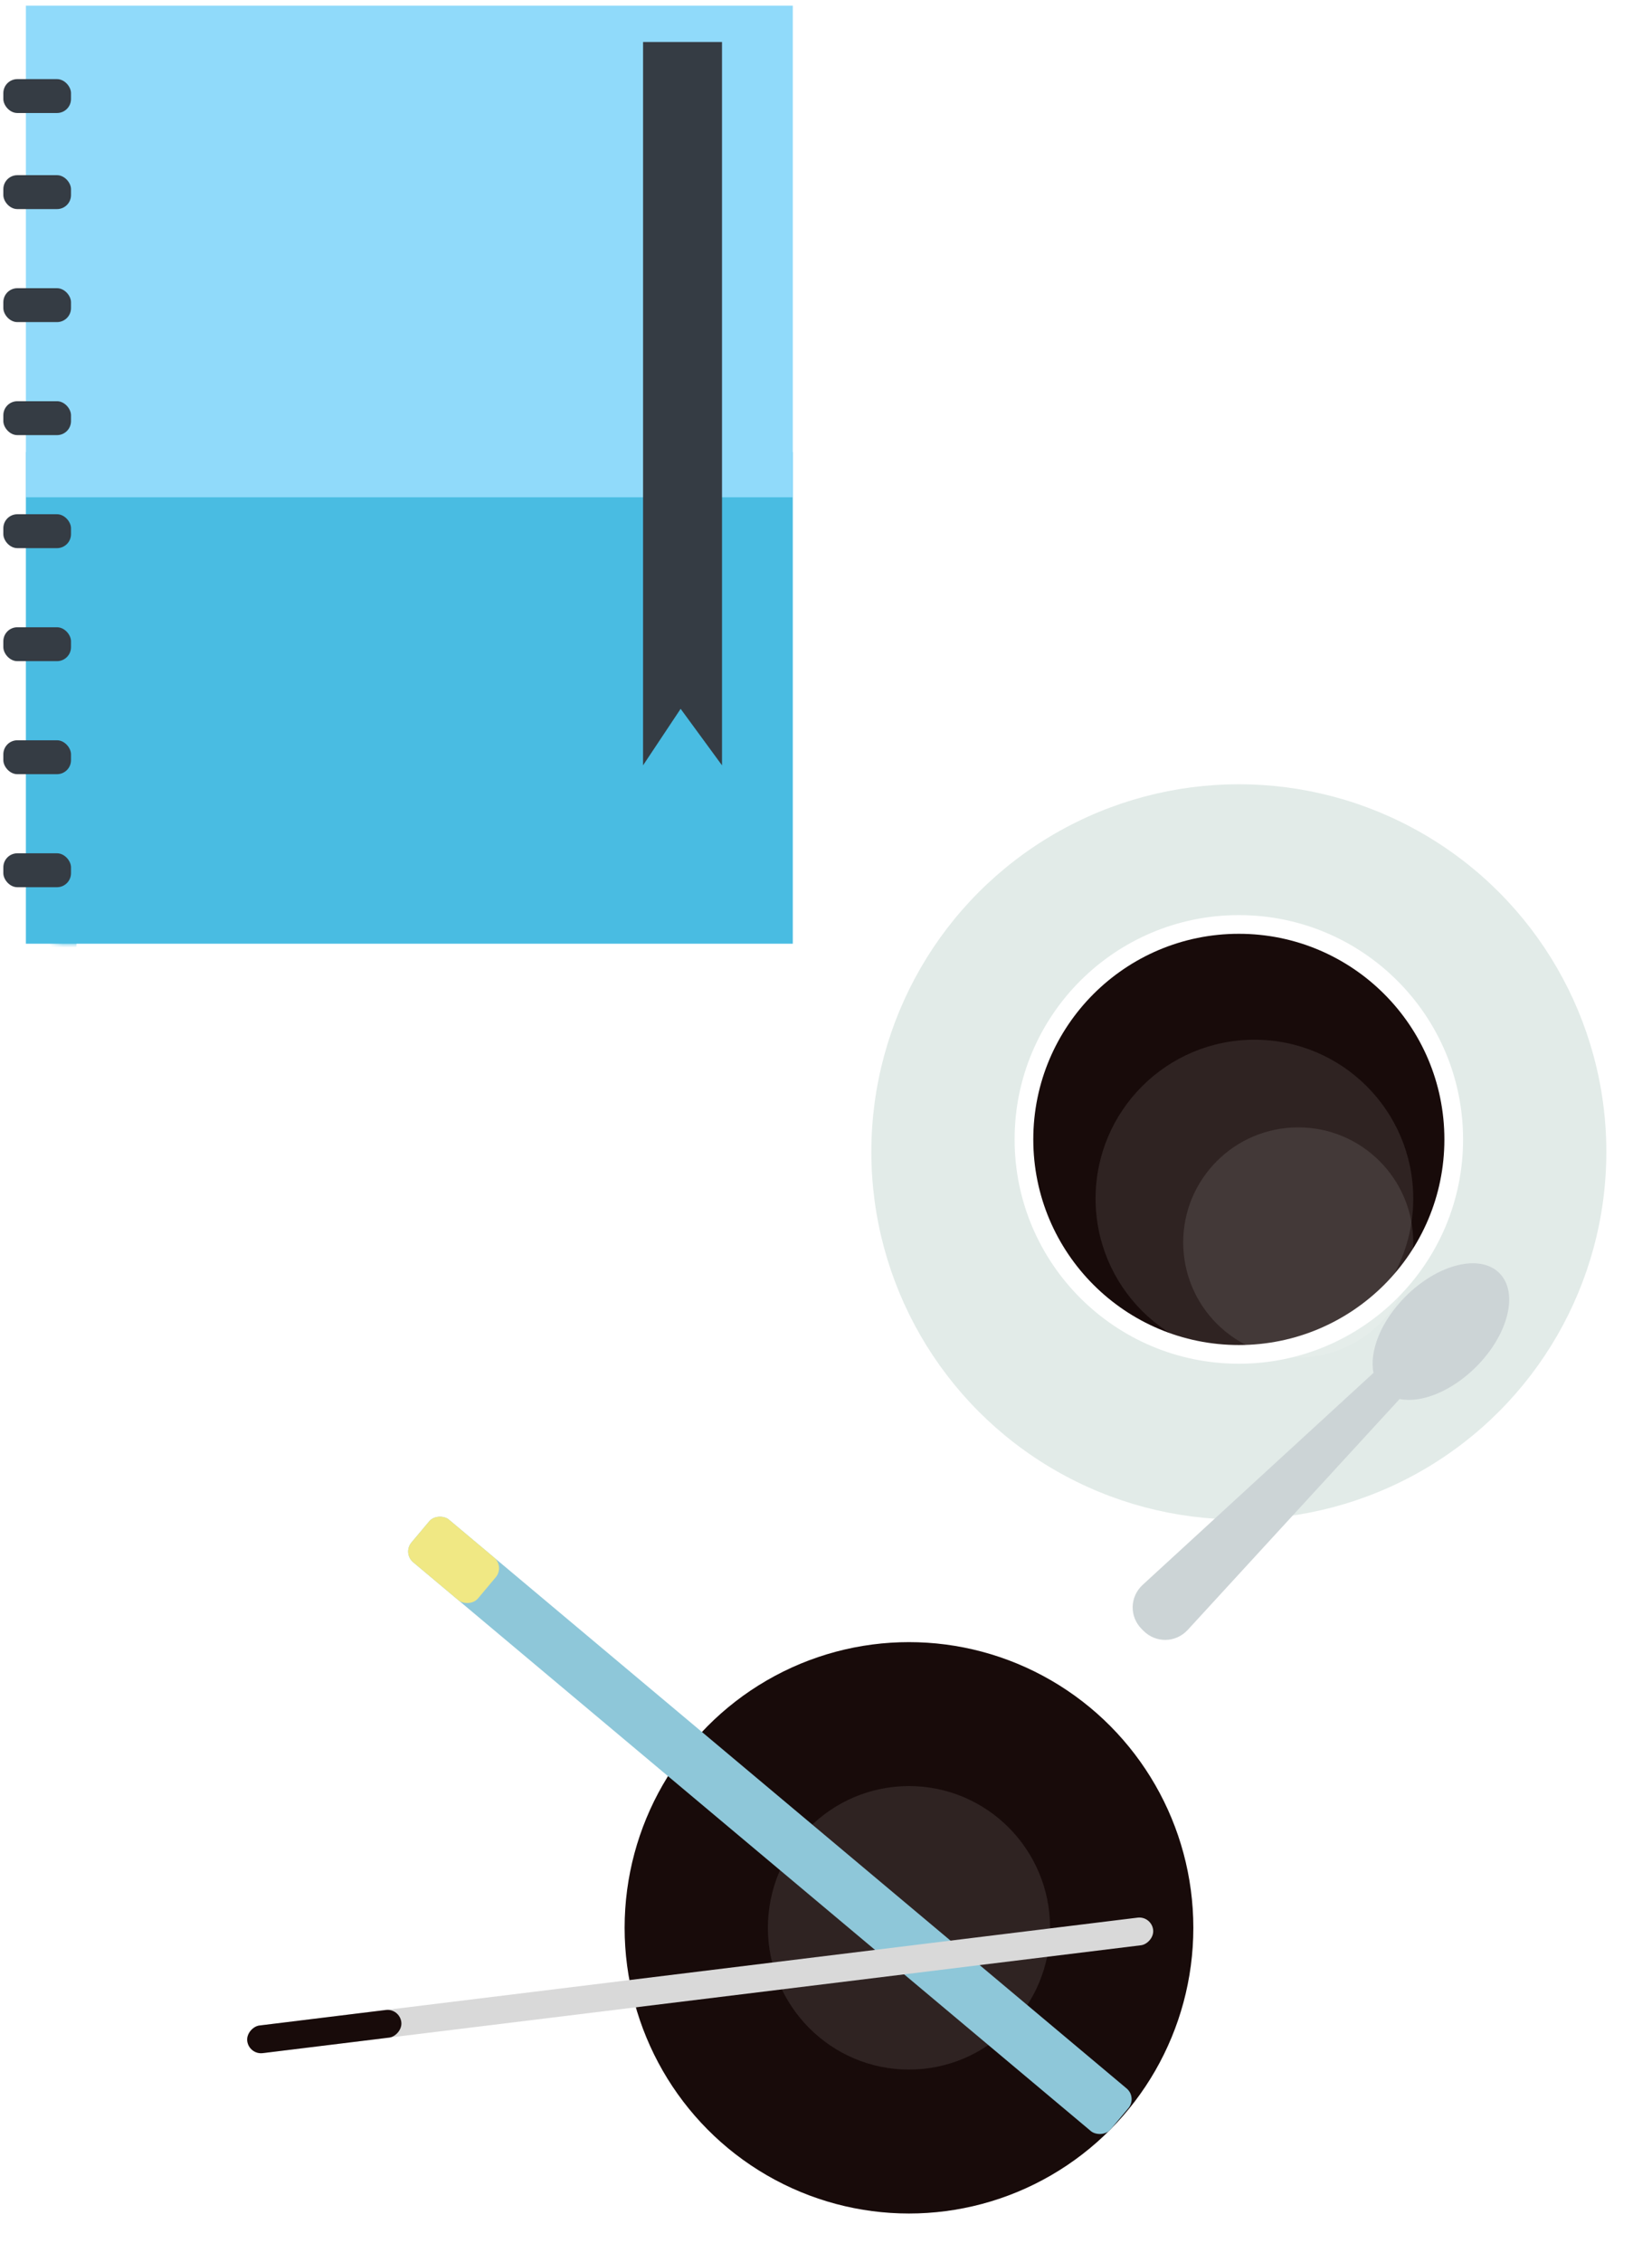 <?xml version="1.0" encoding="UTF-8" standalone="no"?>
<svg width="236px" height="323px" viewBox="0 0 236 323" version="1.1" xmlns="http://www.w3.org/2000/svg" xmlns:xlink="http://www.w3.org/1999/xlink">
    <!-- Generator: Sketch 3.8.3 (29802) - http://www.bohemiancoding.com/sketch -->
    <title>Group 10</title>
    <desc>Created with Sketch.</desc>
    <defs>
        <filter x="-50%" y="-50%" width="200%" height="200%" filterUnits="objectBoundingBox" id="filter-1">
            <feOffset dx="-6" dy="-6" in="SourceAlpha" result="shadowOffsetOuter1"></feOffset>
            <feColorMatrix values="0 0 0 0 0   0 0 0 0 0   0 0 0 0 0  0 0 0 0.1 0" type="matrix" in="shadowOffsetOuter1" result="shadowMatrixOuter1"></feColorMatrix>
            <feMerge>
                <feMergeNode in="shadowMatrixOuter1"></feMergeNode>
                <feMergeNode in="SourceGraphic"></feMergeNode>
            </feMerge>
        </filter>
        <filter x="-50%" y="-50%" width="200%" height="200%" filterUnits="objectBoundingBox" id="filter-2">
            <feOffset dx="-6" dy="-6" in="SourceAlpha" result="shadowOffsetOuter1"></feOffset>
            <feColorMatrix values="0 0 0 0 0   0 0 0 0 0   0 0 0 0 0  0 0 0 0.1 0" type="matrix" in="shadowOffsetOuter1" result="shadowMatrixOuter1"></feColorMatrix>
            <feMerge>
                <feMergeNode in="shadowMatrixOuter1"></feMergeNode>
                <feMergeNode in="SourceGraphic"></feMergeNode>
            </feMerge>
        </filter>
        <filter x="-50%" y="-50%" width="200%" height="200%" filterUnits="objectBoundingBox" id="filter-3">
            <feOffset dx="-6" dy="-6" in="SourceAlpha" result="shadowOffsetOuter1"></feOffset>
            <feColorMatrix values="0 0 0 0 0   0 0 0 0 0   0 0 0 0 0  0 0 0 0.05 0" type="matrix" in="shadowOffsetOuter1" result="shadowMatrixOuter1"></feColorMatrix>
            <feMerge>
                <feMergeNode in="shadowMatrixOuter1"></feMergeNode>
                <feMergeNode in="SourceGraphic"></feMergeNode>
            </feMerge>
        </filter>
        <rect id="path-4" x="7.444" y="5.228" width="109.556" height="133.965"></rect>
        <mask id="mask-5" maskContentUnits="userSpaceOnUse" maskUnits="objectBoundingBox" x="0" y="0" width="109.556" height="133.965" fill="white">
            <use xlink:href="#path-4"></use>
        </mask>
    </defs>
    <g id="design" stroke="none" stroke-width="1" fill="none" fill-rule="evenodd">
        <g id="Final_yi-career-design" transform="translate(-30, -435)">
            <g id="Group-6" transform="translate(36, 418)">
                <g id="Group-10" transform="translate(0, 23)">
                    <g id="Coffee" filter="url(#filter-1)" transform="translate(124.477, 112)">
                        <circle id="Oval-3" fill="#E2EBE8" cx="52.5" cy="52.5" r="52.5"></circle>
                        <circle id="Oval-1" fill="#FFFFFF" cx="52.5" cy="50.72" r="32.034"></circle>
                        <ellipse id="Oval-1" fill="#180B0A" cx="52.5" cy="50.72" rx="29.364" ry="29.364"></ellipse>
                        <ellipse id="Oval-1" fill="#FFFFFF" opacity="0.1" cx="54.725" cy="59.174" rx="22.691" ry="22.691"></ellipse>
                        <ellipse id="Oval-1" fill="#FFFFFF" opacity="0.1" cx="60.983" cy="65.432" rx="16.432" ry="16.432"></ellipse>
                        <path d="M66.877,82.047 C69.502,80.306 71.356,76.047 71.356,71.07 C71.356,64.544 68.169,59.254 64.237,59.254 C60.306,59.254 57.119,64.544 57.119,71.07 C57.119,76.047 58.973,80.306 61.597,82.047 L59.687,126.762 C59.579,129.288 61.542,131.331 64.07,131.331 L64.404,131.331 C66.924,131.331 68.896,129.285 68.788,126.762 L66.877,82.047 Z" id="Combined-Shape" fill="#CCD4D6" transform="translate(64.237, 95.292) rotate(45) translate(-64.237, -95.292) "></path>
                    </g>
                    <g id="Pen-Holder" filter="url(#filter-2)" transform="translate(34.477, 215)">
                        <ellipse id="Oval-5" fill="#180B0A" cx="95.377" cy="60.313" rx="40.623" ry="40.8"></ellipse>
                        <ellipse id="Oval-5" fill="#FFFFFF" opacity="0.1" cx="95.377" cy="60.313" rx="20.156" ry="20.243"></ellipse>
                        <g id="Group-5" transform="translate(75.76, 45.857) rotate(310) translate(-75.76, -45.857) translate(71.76, -19.643)">
                            <rect id="Rectangle-186" fill="#8EC7D9" x="3.37507799e-14" y="9.9475983e-14" width="7.948" height="130.383" rx="2"></rect>
                            <rect id="Rectangle-187" fill="#F0E884" x="3.37507799e-14" y="9.59232693e-14" width="7.948" height="12.417" rx="2"></rect>
                        </g>
                        <g id="Group-5" transform="translate(65.848, 68.425) rotate(623) translate(-65.848, -68.425) translate(63.348, 2.925)">
                            <rect id="Rectangle-186" fill="#D9D9D9" x="0.442" y="5.68434189e-14" width="3.974" height="130.383" rx="1.987"></rect>
                            <rect id="Rectangle-186" fill="#180B0A" x="0.442" y="-8.8817842e-15" width="3.974" height="22.174" rx="1.987"></rect>
                        </g>
                    </g>
                    <g id="Notebook" transform="translate(0.477, 0)">
                        <g id="illus_notebook-copy" filter="url(#filter-3)" transform="translate(0, 0.807)">
                            <use id="Rectangle-232" stroke="#4ABCE2" mask="url(#mask-5)" stroke-width="6" fill="#FFFFFF" xlink:href="#path-4"></use>
                            <rect id="Rectangle-222" fill="#49BCE2" x="3.222" y="63.754" width="109.556" height="70.211"></rect>
                            <rect id="Rectangle-222" fill="#90DAFA" x="3.222" y="0" width="109.556" height="70.211"></rect>
                            <rect id="Rectangle-224" fill="#353C44" x="0" y="10.491" width="9.667" height="4.842" rx="2"></rect>
                            <rect id="Rectangle-224" fill="#353C44" x="0" y="24.211" width="9.667" height="4.842" rx="2"></rect>
                            <rect id="Rectangle-224" fill="#353C44" x="0" y="40.351" width="9.667" height="4.842" rx="2"></rect>
                            <rect id="Rectangle-224" fill="#353C44" x="0" y="56.491" width="9.667" height="4.842" rx="2"></rect>
                            <rect id="Rectangle-224" fill="#353C44" x="0" y="72.632" width="9.667" height="4.842" rx="2"></rect>
                            <rect id="Rectangle-224" fill="#353C44" x="0" y="88.772" width="9.667" height="4.842" rx="2"></rect>
                            <rect id="Rectangle-224" fill="#353C44" x="0" y="104.912" width="9.667" height="4.842" rx="2"></rect>
                            <rect id="Rectangle-224" fill="#353C44" x="0" y="121.053" width="9.667" height="4.842" rx="2"></rect>
                        </g>
                        <polygon id="Rectangle-233-Copy" fill="#353C44" points="85.389 0 96.667 0 96.667 103.298 90.757 95.228 85.389 103.298"></polygon>
                    </g>
                </g>
            </g>
        </g>
    </g>
</svg>